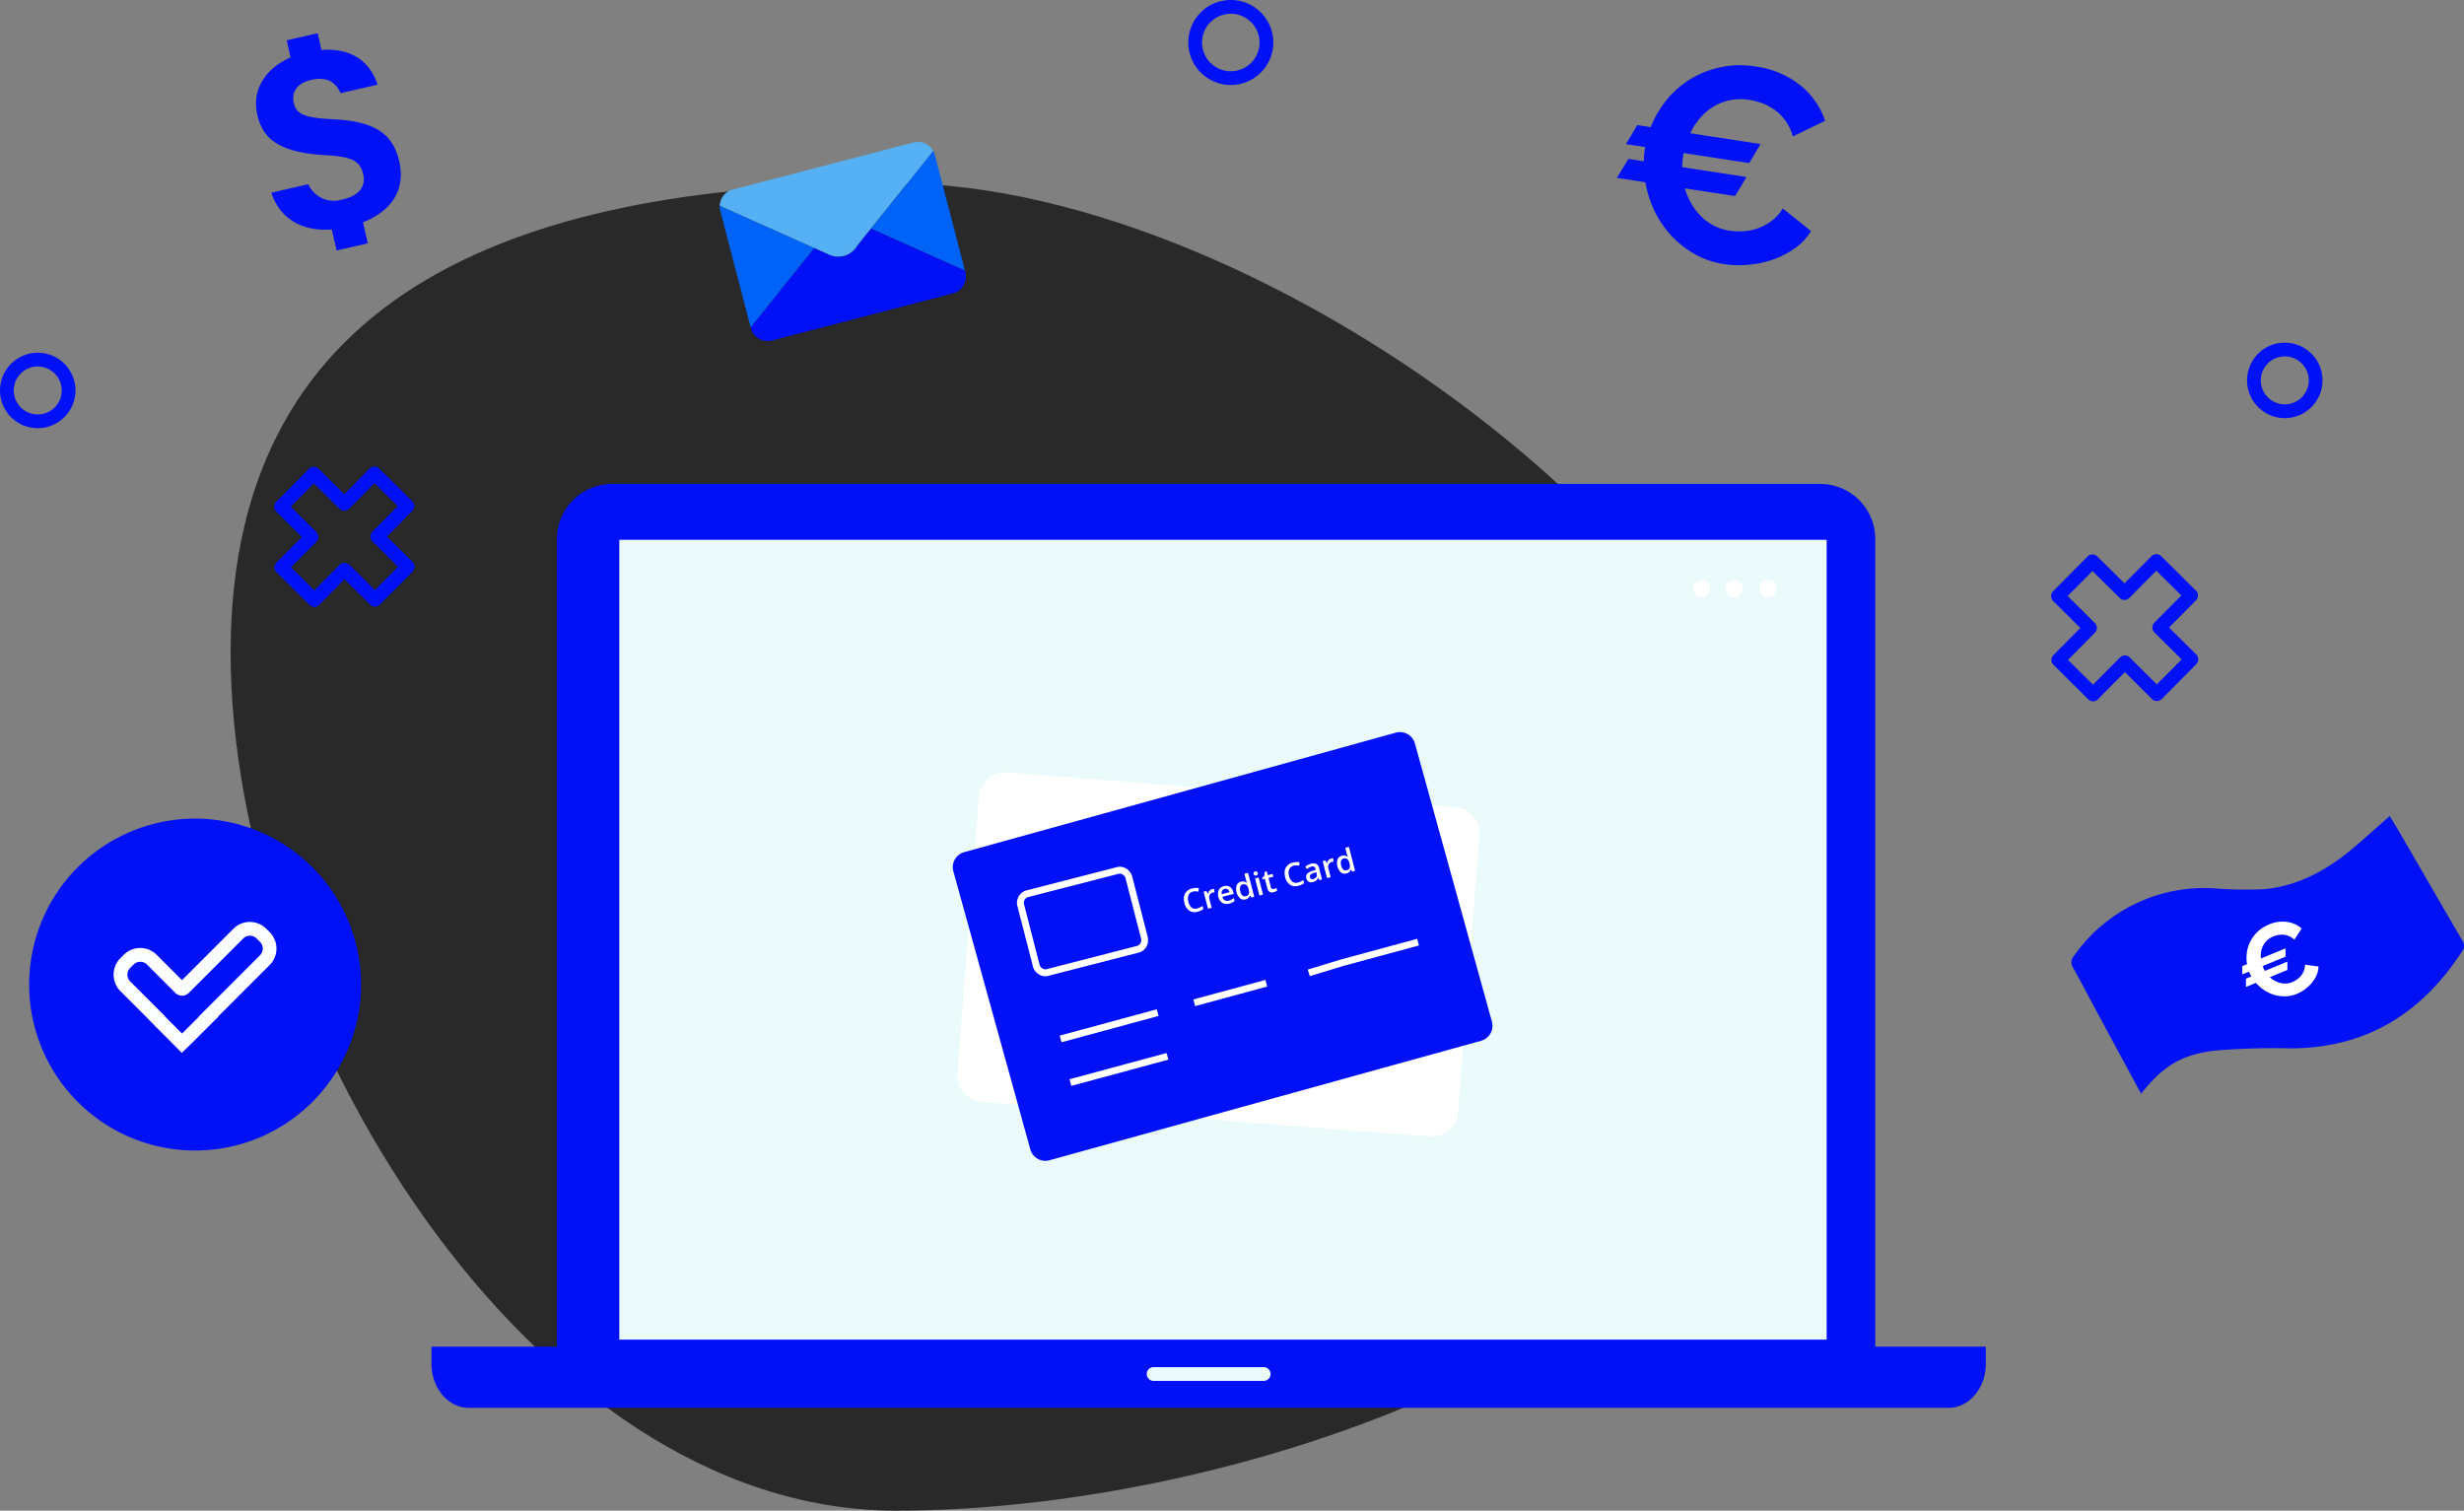 <svg xmlns="http://www.w3.org/2000/svg" width="358.276" height="219.649" viewBox="0 0 358.276 219.649">
  <rect x="0" y="0" width="358.276" height="219.649" fill="#808080" stroke="none"/>
  <g id="welcome-illustration-2" transform="translate(-0.467 -0.352)">
    <path id="Path_506" data-name="Path 506" d="M264,138.2c-.066,53.295-79.9,81.87-133.361,81.8S33.934,148.414,34,95.118,77.421,26.934,130.879,27,264.066,84.9,264,138.2Z" fill="#292929"/>
    <path id="Path_507" data-name="Path 507" d="M332.685,61.146a5.486,5.486,0,1,1,5.486-5.486A5.494,5.494,0,0,1,332.685,61.146Zm0-8.973a3.486,3.486,0,1,0,3.486,3.486A3.492,3.492,0,0,0,332.685,52.174Z" fill="#0010f7"/>
    <path id="Path_508" data-name="Path 508" d="M179.43,12.711a6.18,6.18,0,1,1,6.18-6.18A6.188,6.188,0,0,1,179.43,12.711Zm0-10.359a4.18,4.18,0,1,0,4.18,4.18A4.186,4.186,0,0,0,179.43,2.352Z" fill="#0010f7"/>
    <path id="Path_509" data-name="Path 509" d="M304.806,102.321a1,1,0,0,1-.7-.29l-5.059-5.012a1,1,0,0,1-.007-1.413l3.917-3.956L299,87.734a1,1,0,0,1-.006-1.415l5.015-5.059a1,1,0,0,1,1.414-.006l3.954,3.917,3.919-3.952a1,1,0,0,1,1.414-.006l5.058,5.012a1,1,0,0,1,.005,1.414l-3.918,3.951,3.954,3.922a1,1,0,0,1,0,1.414l-5.011,5.058a1,1,0,0,1-1.414.006l-3.954-3.916-3.918,3.951A1,1,0,0,1,304.806,102.321ZM301.161,96.3l3.639,3.6,3.918-3.951a1,1,0,0,1,1.414-.007l3.953,3.917,3.6-3.638-3.954-3.922a1,1,0,0,1-.006-1.415l3.919-3.95-3.637-3.6-3.919,3.951a1,1,0,0,1-1.414.006l-3.953-3.916-3.608,3.638,3.954,3.917a1,1,0,0,1,.007,1.413Z" fill="#0010f7"/>
    <path id="Path_510" data-name="Path 510" d="M5.955,62.609a5.487,5.487,0,1,1,5.487-5.486A5.493,5.493,0,0,1,5.955,62.609Zm0-8.974a3.487,3.487,0,1,0,3.487,3.487A3.492,3.492,0,0,0,5.955,53.636Z" fill="#0010f7"/>
    <path id="Path_511" data-name="Path 511" d="M46.177,88.6a1,1,0,0,1-.7-.29l-4.8-4.758a1,1,0,0,1-.007-1.414l3.683-3.719L40.63,74.732a1,1,0,0,1-.006-1.414l4.76-4.8A1,1,0,0,1,46.8,68.51l3.717,3.683L54.2,68.477a1,1,0,0,1,1.414-.006l4.8,4.758a1,1,0,0,1,.006,1.414l-3.684,3.715,3.717,3.688a1,1,0,0,1,.006,1.414l-4.758,4.8a1,1,0,0,1-1.414.007l-3.718-3.683L46.887,88.3A1,1,0,0,1,46.177,88.6ZM42.79,82.832l3.381,3.351,3.685-3.715a1,1,0,0,1,1.414-.007l3.717,3.683,3.351-3.382-3.718-3.687a1,1,0,0,1-.006-1.414L58.3,73.945,54.917,70.6l-3.685,3.716a1,1,0,0,1-1.414.006L46.1,70.634l-3.352,3.381L46.465,77.7a1,1,0,0,1,.007,1.413Z" fill="#0010f7"/>
    <path id="Path_512" data-name="Path 512" d="M58.52,23.816c-.921-4.034-3.569-5.833-9.587-6.117-4.311-.217-5.377-.754-5.756-2.411-.267-1.169.1-2.759,2.53-3.315,2.9-.661,3.776.929,4.289,1.919l5.375-1.227c-.954-2.886-3.3-5.407-8.162-5.046l-.556-2.434-4.5,1.028L42.718,8.7c-3.436,1.5-5.71,4.511-4.835,8.347.813,3.56,3.22,5.495,10.036,5.875,3.742.2,4.934.885,5.358,2.742.346,1.515-.243,3.064-3.044,3.7A4.084,4.084,0,0,1,45.3,27.141l-5.37,1.226c1.129,3.591,4.255,5.681,8.78,5.349l.7,3.05,4.536-1.036-.7-3.062C57.249,31.1,59.495,28.089,58.52,23.816Z" fill="#0010f7"/>
    <path id="Path_513" data-name="Path 513" d="M240.488,18.838a14.8,14.8,0,0,1,2.254-3.884,13.5,13.5,0,0,1,3.408-3.03,13.881,13.881,0,0,1,9.628-1.892,13.063,13.063,0,0,1,6.509,2.76,11.062,11.062,0,0,1,3.557,5.126l-4.679,2.263a7.282,7.282,0,0,0-1.047-2.226,6.922,6.922,0,0,0-1.516-1.562A7.827,7.827,0,0,0,256.8,15.4a9.259,9.259,0,0,0-1.921-.519,7.933,7.933,0,0,0-2.891.043,7.556,7.556,0,0,0-2.415.958,8.042,8.042,0,0,0-1.928,1.664,9.356,9.356,0,0,0-1.4,2.176L256.458,21.3l-1.649,2.767-9.544-1.469-.068.442a10.112,10.112,0,0,0-.123,1.616l9.34,1.438-1.654,2.769-7.3-1.124a9.364,9.364,0,0,0,2.375,4.086,7.335,7.335,0,0,0,4.2,2.075,9.136,9.136,0,0,0,2.037.069,7.8,7.8,0,0,0,2.087-.454,7.665,7.665,0,0,0,1.947-1.073,6.309,6.309,0,0,0,1.58-1.778l4.112,3.287a8.606,8.606,0,0,1-2.372,2.518,12.582,12.582,0,0,1-3.15,1.621,14.793,14.793,0,0,1-3.57.758,14.98,14.98,0,0,1-3.579-.1,12.246,12.246,0,0,1-4.292-1.476,14.26,14.26,0,0,1-5.813-6.291,15.907,15.907,0,0,1-1.309-4.125l-4.149-.639,1.69-2.764,2.235.344a13.051,13.051,0,0,1,.153-1.775l.044-.282-2.8-.431,1.653-2.766Z" fill="#0010f7"/>
    <path id="Path_514" data-name="Path 514" d="M52.962,143.506a24.128,24.128,0,1,1-24.128-24.128A24.127,24.127,0,0,1,52.962,143.506Z" fill="#0010f7"/>
    <path id="Path_515" data-name="Path 515" d="M36.8,136.4a1.384,1.384,0,0,1,.981.407l.484.484a1.388,1.388,0,0,1,0,1.963l-8.883,8.882.021.022-2.447,2.446-.021-.021-.021.021-2.446-2.447.02-.021L19.4,143.047a1.388,1.388,0,0,1,0-1.963l.484-.484a1.387,1.387,0,0,1,1.963,0l4.113,4.113a1.386,1.386,0,0,0,1.963,0l7.9-7.9A1.384,1.384,0,0,1,36.8,136.4Zm0-2a3.368,3.368,0,0,0-2.4.992l-7.469,7.469-3.68-3.68a3.389,3.389,0,0,0-4.792,0l-.484.484a3.392,3.392,0,0,0,0,4.791l3.705,3.706,1.369,1.409,2.446,2.447,1.414,1.415.035-.035,1.42-1.38,2.447-2.446,1.411-1.41-.021-.022,7.473-7.472a3.393,3.393,0,0,0,0-4.792L39.2,135.4A3.364,3.364,0,0,0,36.8,134.4Z" fill="#fcfdff"/>
    <path id="Path_516" data-name="Path 516" d="M358.466,137.03c-2.964-5.063-5.893-10.148-8.84-15.222-.628-1.081-1.284-2.145-1.683-2.811-1.629,1.437-3.223,2.868-4.844,4.268-3.888,3.357-8.215,5.891-13.424,6.37a57.552,57.552,0,0,1-7.235-.118,23.149,23.149,0,0,0-20.424,9.837,1.342,1.342,0,0,0-.116,1.7c1.039,1.825,1.992,3.7,2.989,5.548,2.275,4.22,4.556,8.437,6.894,12.765,3.192-3.963,5.762-5.675,10.771-6.262a102.678,102.678,0,0,1,11.147-.323c10.909-.081,18.948-5.147,24.776-14.126A1.358,1.358,0,0,0,358.466,137.03Z" fill="#0010f7"/>
    <path id="Path_517" data-name="Path 517" d="M327.2,140.546a5.517,5.517,0,0,1-.03-1.679,5.043,5.043,0,0,1,.505-1.629,5.189,5.189,0,0,1,2.716-2.467,4.879,4.879,0,0,1,2.617-.375,4.134,4.134,0,0,1,2.13.953l-1.06,1.629a2.722,2.722,0,0,0-.766-.51,2.6,2.6,0,0,0-.787-.207,2.915,2.915,0,0,0-.77.032,3.424,3.424,0,0,0-.715.205,2.941,2.941,0,0,0-.917.573,2.807,2.807,0,0,0-.588.773,2.973,2.973,0,0,0-.295.906,3.446,3.446,0,0,0-.028.967l3.575-1.472.007,1.2-3.339,1.376.064.154a3.644,3.644,0,0,0,.273.541l3.267-1.346.006,1.207-2.555,1.052a3.5,3.5,0,0,0,1.55.849,2.737,2.737,0,0,0,1.744-.148,3.357,3.357,0,0,0,.666-.371,2.929,2.929,0,0,0,.58-.549,2.866,2.866,0,0,0,.416-.72,2.364,2.364,0,0,0,.162-.874l1.952.257a3.217,3.217,0,0,1-.273,1.264,4.675,4.675,0,0,1-.7,1.128,5.528,5.528,0,0,1-1,.933,5.6,5.6,0,0,1-1.165.659,4.575,4.575,0,0,1-1.659.358,5.327,5.327,0,0,1-3.078-.89,5.934,5.934,0,0,1-1.216-1.067l-1.452.6.007-1.211.782-.323a4.882,4.882,0,0,1-.3-.6l-.04-.1-.979.4-.005-1.205Z" fill="#fff"/>
    <path id="Path_518" data-name="Path 518" d="M140.778,39.7,136.4,22.872a2.512,2.512,0,0,0-.247-.592l-9.057,11.311Z" fill="#0063f7"/>
    <path id="Path_519" data-name="Path 519" d="M105.127,30.271a2.483,2.483,0,0,0,.069.723l4.423,16.991,9.265-11.571Z" fill="#0063f7"/>
    <path id="Path_520" data-name="Path 520" d="M112.715,49.862l26.317-6.852a2.524,2.524,0,0,0,1.806-3.078l-.06-.23-13.687-6.112-1.965,2.454a3.211,3.211,0,0,1-4.379,1.2l-1.863-.832-9.265,11.571.018.07A2.524,2.524,0,0,0,112.715,49.862Z" fill="#0010f7"/>
    <path id="Path_521" data-name="Path 521" d="M133.318,21.066,107,27.918a2.515,2.515,0,0,0-1.875,2.354l13.757,6.143,1.863.832a3.21,3.21,0,0,0,4.379-1.2l1.965-2.454,9.057-11.311A2.517,2.517,0,0,0,133.318,21.066Z" fill="#55b1f3"/>
    <path id="Path_522" data-name="Path 522" d="M273.142,196.154V78.712a8.018,8.018,0,0,0-7.994-8H89.442a8.018,8.018,0,0,0-7.995,8V196.154H63.205v2.458c0,3.557,2.426,6.433,5.417,6.433H283.8c2.99,0,5.417-2.876,5.417-6.433v-2.458Z" fill="#0010f7"/>
    <path id="Path_523" data-name="Path 523" d="M236.289,78.841h29.782v116.29H90.52V78.841H237.834" fill="#ebfafa"/>
    <path id="Path_524" data-name="Path 524" d="M257.552,87.177a1.236,1.236,0,1,0-1.236-1.236A1.236,1.236,0,0,0,257.552,87.177Z" fill="#fff"/>
    <path id="Path_525" data-name="Path 525" d="M252.609,87.177a1.236,1.236,0,1,0-1.236-1.236A1.236,1.236,0,0,0,252.609,87.177Z" fill="#fff"/>
    <path id="Path_526" data-name="Path 526" d="M247.9,87.177a1.236,1.236,0,1,0-1.236-1.236A1.236,1.236,0,0,0,247.9,87.177Z" fill="#fff"/>
    <path id="Path_527" data-name="Path 527" d="M184.213,201.131h-16a1,1,0,0,1,0-2h16a1,1,0,0,1,0,2Z" fill="#ebfafa"/>
    <path id="Path_528" data-name="Path 528" d="M208.345,165.58l-65.129-5.039a3.849,3.849,0,0,1-3.531-4.122l3.111-40.2a3.849,3.849,0,0,1,4.122-3.531l65.129,5.039a3.85,3.85,0,0,1,3.531,4.123l-3.11,40.2A3.85,3.85,0,0,1,208.345,165.58Z" fill="#fff"/>
    <path id="Path_529" data-name="Path 529" d="M217.4,148.9l-8.656-31.269-2.541-9.181a2.262,2.262,0,0,0-2.777-1.572l-59.475,16.463-3.292.911a2.264,2.264,0,0,0-1.573,2.777l3.339,12.059,7.858,28.391a2.264,2.264,0,0,0,2.777,1.573l61.981-17.157.786-.218A2.264,2.264,0,0,0,217.4,148.9Z" fill="#0010f7"/>
    <path id="Path_530" data-name="Path 530" d="M163.308,127.373a.929.929,0,0,1,.837.747l2.221,8.634a.884.884,0,0,1-.529,1.12l-13.224,3.4a.677.677,0,0,1-.167.021.93.93,0,0,1-.838-.747l-2.221-8.634a.883.883,0,0,1,.531-1.12l13.224-3.4A.669.669,0,0,1,163.308,127.373Zm0-1h0a1.671,1.671,0,0,0-.416.053l-13.224,3.4a1.882,1.882,0,0,0-1.25,2.337l2.222,8.635a1.918,1.918,0,0,0,1.806,1.5,1.659,1.659,0,0,0,.416-.053l13.224-3.4a1.732,1.732,0,0,0,1.128-.951,2.054,2.054,0,0,0,.12-1.387l-2.22-8.633A1.917,1.917,0,0,0,163.308,126.373Z" fill="#fff"/>
    <path id="Path_531" data-name="Path 531" d="M190.916,142.282l-.291-.957,4.927-1.5,10.975-2.971.262.965-10.961,2.967Z" fill="#fff"/>
    <path id="Path_532" data-name="Path 532" d="M184.463,142.828l-10.479,2.842.262.965,10.479-2.843Z" fill="#fff"/>
    <path id="Path_533" data-name="Path 533" d="M168.663,147.1l-14.108,3.827.261.965,14.108-3.827Z" fill="#fff"/>
    <path id="Path_534" data-name="Path 534" d="M170.092,153.456,155.98,157.27l.261.964,14.111-3.813Z" fill="#fff"/>
    <path id="Path_535" data-name="Path 535" d="M175.442,132.541l-.118-.459q-.193.118-.378.211a2.081,2.081,0,0,1-.392.145.927.927,0,0,1-.815-.121,1.77,1.77,0,0,1-.456-1.814.91.91,0,0,1,.641-.514,1.362,1.362,0,0,1,.4-.042,3.342,3.342,0,0,1,.385.049l.078-.495a2.12,2.12,0,0,0-.981.029,1.671,1.671,0,0,0-.777.416,1.374,1.374,0,0,0-.39.726,2.071,2.071,0,0,0,.043.941,1.886,1.886,0,0,0,.705,1.147,1.445,1.445,0,0,0,1.215.151A2.563,2.563,0,0,0,175.442,132.541Z" fill="#fff"/>
    <path id="Path_536" data-name="Path 536" d="M176.643,132.339l-.332-1.294a.759.759,0,0,1,.058-.584.7.7,0,0,1,.458-.338,1.051,1.051,0,0,1,.24-.033l-.075-.5a1.346,1.346,0,0,0-.267.045.785.785,0,0,0-.393.24,1.006,1.006,0,0,0-.231.434l-.027.007-.182-.418-.412.106.637,2.475Z" fill="#fff"/>
    <path id="Path_537" data-name="Path 537" d="M178.2,131.628a1.239,1.239,0,0,0,.99.106,2.426,2.426,0,0,0,.439-.155,1.641,1.641,0,0,0,.357-.23l-.11-.428a2.048,2.048,0,0,1-.371.242,1.814,1.814,0,0,1-.4.147.7.7,0,0,1-.567-.061.839.839,0,0,1-.337-.5l1.65-.424-.074-.285a1.176,1.176,0,0,0-.495-.746,1.056,1.056,0,0,0-.851-.1,1.081,1.081,0,0,0-.741.561,1.445,1.445,0,0,0-.057,1.03A1.318,1.318,0,0,0,178.2,131.628Zm-.025-1.774a.547.547,0,0,1,.361-.262.519.519,0,0,1,.434.056.707.707,0,0,1,.268.426l-1.124.289A.789.789,0,0,1,178.172,129.854Z" fill="#fff"/>
    <path id="Path_538" data-name="Path 538" d="M180.771,130.967a.892.892,0,0,0,.809.15.869.869,0,0,0,.646-.559l.025-.007.175.3.412-.107-.9-3.482-.528.136.231.9a3.364,3.364,0,0,0,.147.411l-.027.007a.878.878,0,0,0-.835-.17.9.9,0,0,0-.642.527,1.9,1.9,0,0,0,.483,1.891Zm.027-1.686a.5.5,0,0,1,.369-.334.586.586,0,0,1,.528.074,1.142,1.142,0,0,1,.323.625l.02.075a1,1,0,0,1,0,.631.59.59,0,0,1-.425.3.507.507,0,0,1-.492-.1,1.164,1.164,0,0,1-.307-.59A1.2,1.2,0,0,1,180.8,129.281Z" fill="#fff"/>
    <path id="Path_539" data-name="Path 539" d="M183.48,127.942l-.525.135.635,2.475.525-.135Z" fill="#fff"/>
    <path id="Path_540" data-name="Path 540" d="M183.125,127.641a.279.279,0,0,0,.219-.365.3.3,0,0,0-.133-.2.357.357,0,0,0-.437.112.3.3,0,0,0-.022.237.289.289,0,0,0,.133.191A.3.3,0,0,0,183.125,127.641Z" fill="#fff"/>
    <path id="Path_541" data-name="Path 541" d="M185.691,129.606a.355.355,0,0,1-.272-.026.384.384,0,0,1-.167-.257L184.91,128l.705-.182-.1-.4-.7.182-.143-.551-.324.083-.045.569-.313.286.061.233.338-.087.343,1.334a.7.7,0,0,0,.95.6,1.579,1.579,0,0,0,.278-.1,1.1,1.1,0,0,0,.209-.121l-.1-.4A1.326,1.326,0,0,1,185.691,129.606Z" fill="#fff"/>
    <path id="Path_542" data-name="Path 542" d="M189.594,128.524a2.056,2.056,0,0,1-.392.146.93.93,0,0,1-.815-.12,1.46,1.46,0,0,1-.488-.847,1.444,1.444,0,0,1,.032-.969.914.914,0,0,1,.642-.514,1.355,1.355,0,0,1,.4-.041,3.155,3.155,0,0,1,.386.048l.078-.494a2.119,2.119,0,0,0-.981.028,1.67,1.67,0,0,0-.778.416,1.381,1.381,0,0,0-.39.726,2.084,2.084,0,0,0,.043.941,1.886,1.886,0,0,0,.705,1.147,1.442,1.442,0,0,0,1.215.151,2.533,2.533,0,0,0,.836-.37l-.118-.459C189.843,128.392,189.717,128.464,189.594,128.524Z" fill="#fff"/>
    <path id="Path_543" data-name="Path 543" d="M191.376,128.6a1.169,1.169,0,0,0,.444-.2,1.036,1.036,0,0,0,.282-.4l.018-.005.193.316.376-.1-.428-1.667a.833.833,0,0,0-.407-.585,1.112,1.112,0,0,0-.766-.023,2.172,2.172,0,0,0-.438.171,1.9,1.9,0,0,0-.4.274l.267.332a2.891,2.891,0,0,1,.3-.218,1.261,1.261,0,0,1,.351-.15.46.46,0,0,1,.374.031.506.506,0,0,1,.2.325l.034.132-.424.123a1.692,1.692,0,0,0-.812.435.68.68,0,0,0-.135.652.757.757,0,0,0,.348.5A.807.807,0,0,0,191.376,128.6Zm-.339-1.073a1.126,1.126,0,0,1,.508-.264l.314-.094.056.214a.6.6,0,0,1-.058.493.67.67,0,0,1-.419.278.44.44,0,0,1-.319-.014.341.341,0,0,1-.164-.23A.389.389,0,0,1,191.037,127.524Z" fill="#fff"/>
    <path id="Path_544" data-name="Path 544" d="M193.949,127.887l-.332-1.294a.764.764,0,0,1,.059-.584.692.692,0,0,1,.458-.338,1,1,0,0,1,.239-.033l-.074-.5a1.283,1.283,0,0,0-.268.045.779.779,0,0,0-.392.24,1,1,0,0,0-.232.434l-.026.006-.182-.418-.412.107.637,2.474Z" fill="#fff"/>
    <path id="Path_545" data-name="Path 545" d="M195.437,127.194a.89.89,0,0,0,.809.15.87.87,0,0,0,.647-.56l.024-.006.175.3.412-.105-.9-3.483-.528.136.232.9a3.023,3.023,0,0,0,.146.411l-.026.007a.883.883,0,0,0-.836-.169.9.9,0,0,0-.642.528,1.906,1.906,0,0,0,.483,1.89Zm.027-1.685a.5.5,0,0,1,.37-.335.584.584,0,0,1,.528.074,1.156,1.156,0,0,1,.322.626l.019.074a.981.981,0,0,1,0,.631.592.592,0,0,1-.424.3.506.506,0,0,1-.493-.105,1.163,1.163,0,0,1-.307-.59A1.194,1.194,0,0,1,195.464,125.509Z" fill="#fff"/>
  </g>
</svg>
